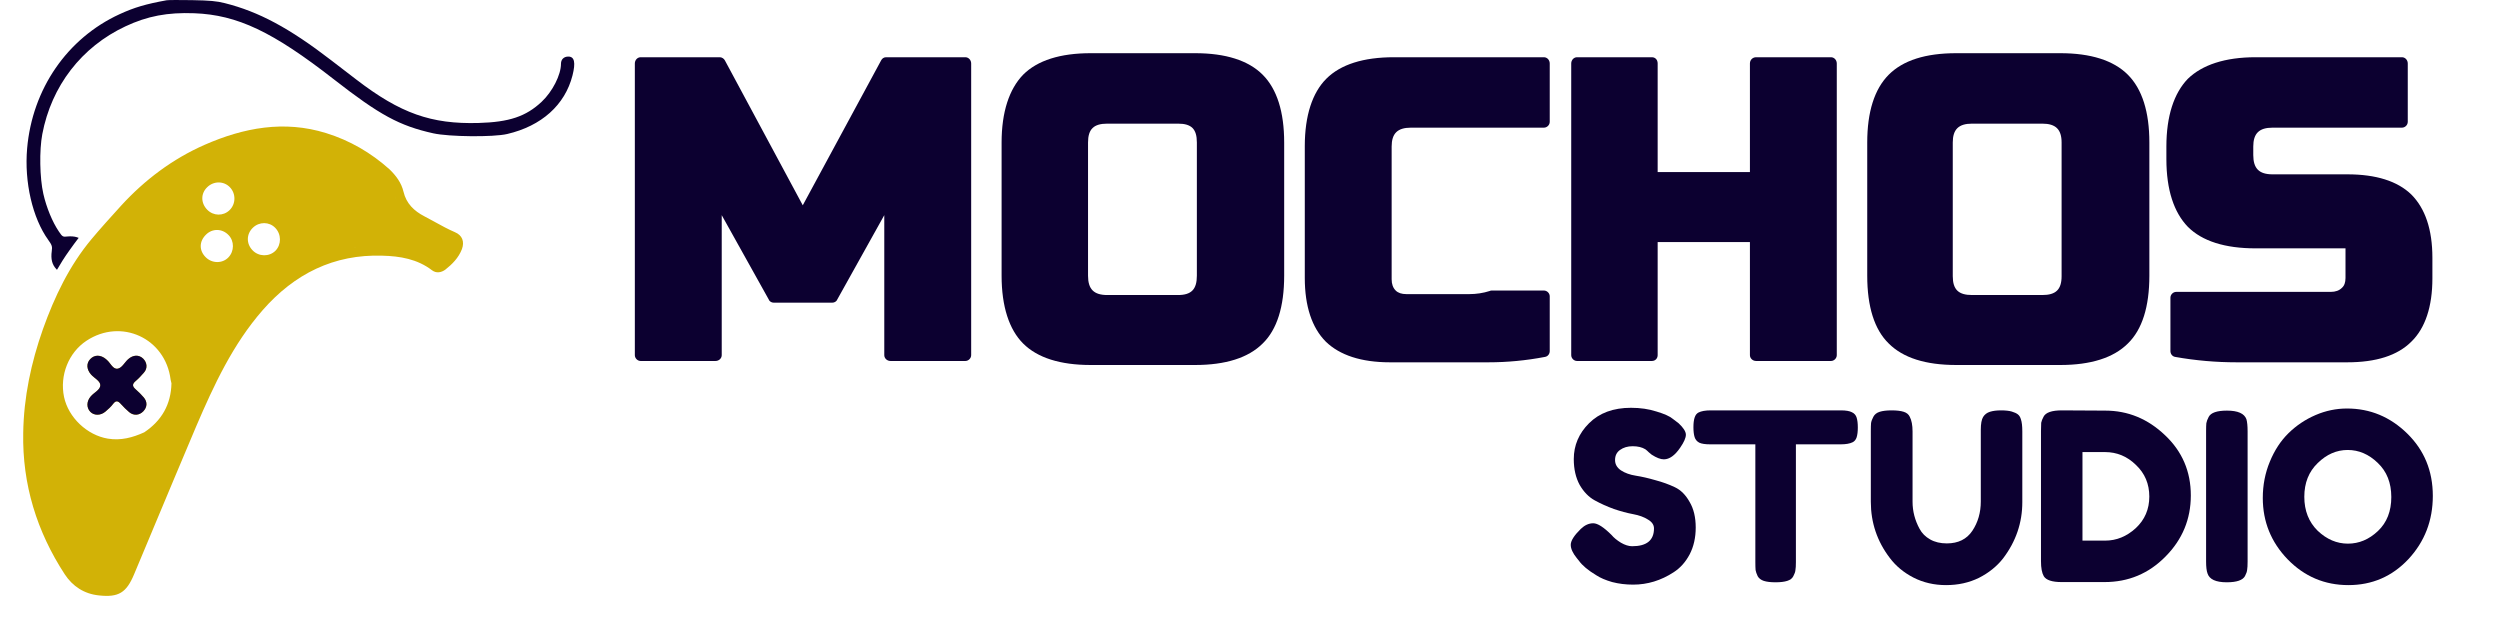 <svg width="94" height="24" viewBox="0 0 94 24" fill="none" xmlns="http://www.w3.org/2000/svg">
<g clip-path="url(#clip0_51_35)">
<path fill-rule="evenodd" clip-rule="evenodd" d="M71.016 2.81C71.555 2.27 72.397 2 73.559 2H77.465C78.61 2 79.469 2.27 80.008 2.81C80.547 3.35 80.816 4.21 80.816 5.357V10.367C80.816 11.531 80.547 12.392 80.008 12.915C79.469 13.454 78.61 13.724 77.465 13.724H73.559C72.397 13.724 71.555 13.454 71.016 12.915C70.478 12.392 70.208 11.531 70.208 10.367V5.357C70.208 4.21 70.478 3.35 71.016 2.81ZM73.424 5.357V10.384C73.424 10.89 73.643 11.093 74.148 11.093H76.792C77.297 11.093 77.516 10.89 77.516 10.384V5.357C77.516 4.868 77.297 4.649 76.792 4.649H74.148C73.643 4.649 73.424 4.868 73.424 5.357Z" fill="#0C0030"/>
<path fill-rule="evenodd" clip-rule="evenodd" d="M38.469 2.81C39.008 2.27 39.866 2 41.011 2H44.934C46.08 2 46.938 2.27 47.477 2.81C48.016 3.35 48.285 4.21 48.285 5.357V10.367C48.285 11.531 48.016 12.392 47.477 12.915C46.938 13.454 46.08 13.724 44.934 13.724H41.011C39.866 13.724 39.008 13.454 38.469 12.915C37.947 12.392 37.66 11.531 37.66 10.367V5.357C37.66 4.21 37.947 3.35 38.469 2.81ZM40.91 5.357V10.367C40.91 10.873 41.129 11.093 41.634 11.093H44.295C44.8 11.093 45.002 10.873 45.002 10.367V5.357C45.002 4.851 44.8 4.649 44.295 4.649H41.634C41.129 4.649 40.91 4.851 40.91 5.357Z" fill="#0C0030"/>
<path d="M82.264 2.962C82.803 2.439 83.662 2.152 84.807 2.152H90.313C90.431 2.152 90.532 2.253 90.532 2.388V4.581C90.532 4.699 90.431 4.8 90.313 4.8H85.447C84.942 4.8 84.723 5.02 84.723 5.509V5.829C84.723 6.335 84.942 6.555 85.447 6.555H88.259C89.336 6.555 90.144 6.808 90.666 7.314C91.188 7.837 91.458 8.63 91.458 9.693V10.469C91.458 11.531 91.188 12.341 90.666 12.847C90.144 13.37 89.336 13.623 88.259 13.623H84.1C83.325 13.623 82.55 13.556 81.793 13.421C81.675 13.404 81.608 13.303 81.608 13.201V11.194C81.608 11.076 81.709 10.975 81.826 10.975H87.636C87.815 10.975 87.956 10.924 88.056 10.823C88.146 10.744 88.191 10.62 88.191 10.452V9.338H84.807C83.662 9.338 82.803 9.068 82.264 8.529C81.742 7.989 81.456 7.145 81.456 5.981V5.509C81.456 4.362 81.742 3.501 82.264 2.962Z" fill="#0C0030"/>
<path d="M65.797 6.47V2.388C65.797 2.253 65.898 2.152 66.032 2.152H68.844C68.962 2.152 69.063 2.253 69.063 2.388V13.353C69.063 13.471 68.962 13.573 68.844 13.573H66.032C65.898 13.573 65.797 13.471 65.797 13.353V9.102H62.328V13.353C62.328 13.471 62.244 13.573 62.109 13.573H59.297C59.179 13.573 59.078 13.471 59.078 13.353V2.388C59.078 2.253 59.179 2.152 59.297 2.152H62.109C62.244 2.152 62.328 2.253 62.328 2.388V6.47H65.797Z" fill="#0C0030"/>
<path d="M49.868 2.962C50.407 2.422 51.266 2.152 52.41 2.152H58.051C58.169 2.152 58.27 2.253 58.27 2.388V4.581C58.27 4.699 58.169 4.8 58.051 4.8H53.05C52.545 4.8 52.326 5.02 52.326 5.509V10.502C52.326 10.682 52.377 10.823 52.478 10.924C52.568 11.014 52.702 11.059 52.882 11.059H55.239C55.509 11.059 55.767 11.02 56.014 10.941C56.036 10.93 56.059 10.924 56.081 10.924H58.051C58.169 10.924 58.27 11.025 58.27 11.143V13.201C58.27 13.303 58.203 13.404 58.085 13.421C57.378 13.556 56.67 13.623 55.963 13.623H52.259C51.181 13.623 50.373 13.353 49.851 12.847C49.329 12.324 49.06 11.514 49.06 10.452V5.492C49.06 4.345 49.346 3.485 49.868 2.962Z" fill="#0C0030"/>
<path d="M33.131 2.27C33.165 2.202 33.232 2.152 33.316 2.152H36.297C36.414 2.152 36.516 2.253 36.516 2.388V13.353C36.516 13.471 36.414 13.573 36.297 13.573H33.485C33.35 13.573 33.249 13.471 33.249 13.353V8.09L31.481 11.261C31.447 11.346 31.363 11.38 31.296 11.38H29.09C29.023 11.38 28.938 11.346 28.905 11.261L27.137 8.09V13.353C27.137 13.471 27.036 13.573 26.901 13.573H24.089C23.971 13.573 23.87 13.471 23.87 13.353V2.388C23.87 2.253 23.971 2.152 24.089 2.152H27.069C27.137 2.152 27.221 2.202 27.255 2.27L30.184 7.719L33.131 2.27Z" fill="#0C0030"/>
<path d="M59.289 20.987C59.136 20.799 59.06 20.632 59.06 20.485C59.06 20.333 59.186 20.133 59.439 19.886C59.586 19.745 59.742 19.675 59.906 19.675C60.071 19.675 60.3 19.822 60.594 20.115C60.676 20.215 60.794 20.312 60.947 20.406C61.099 20.494 61.24 20.538 61.37 20.538C61.916 20.538 62.19 20.315 62.19 19.869C62.19 19.734 62.113 19.622 61.961 19.534C61.814 19.44 61.628 19.373 61.405 19.332C61.182 19.291 60.941 19.226 60.682 19.138C60.423 19.044 60.182 18.935 59.959 18.812C59.736 18.689 59.547 18.495 59.395 18.231C59.248 17.961 59.174 17.638 59.174 17.262C59.174 16.745 59.365 16.296 59.747 15.915C60.135 15.527 60.661 15.333 61.326 15.333C61.678 15.333 61.999 15.38 62.287 15.474C62.581 15.562 62.783 15.653 62.895 15.747L63.116 15.915C63.298 16.085 63.389 16.229 63.389 16.346C63.389 16.463 63.318 16.625 63.177 16.83C62.977 17.124 62.772 17.271 62.56 17.271C62.437 17.271 62.284 17.212 62.102 17.095C62.084 17.083 62.049 17.053 61.996 17.007C61.949 16.96 61.905 16.921 61.864 16.892C61.74 16.816 61.581 16.778 61.387 16.778C61.199 16.778 61.041 16.825 60.911 16.919C60.788 17.007 60.726 17.133 60.726 17.297C60.726 17.456 60.8 17.585 60.947 17.685C61.099 17.785 61.287 17.852 61.511 17.887C61.734 17.922 61.978 17.978 62.243 18.055C62.507 18.125 62.751 18.213 62.974 18.319C63.198 18.424 63.383 18.609 63.53 18.874C63.683 19.132 63.759 19.452 63.759 19.834C63.759 20.215 63.683 20.553 63.53 20.846C63.377 21.134 63.177 21.357 62.93 21.516C62.454 21.827 61.946 21.982 61.405 21.982C61.129 21.982 60.867 21.95 60.62 21.886C60.373 21.815 60.173 21.73 60.021 21.63C59.709 21.442 59.492 21.26 59.368 21.084L59.289 20.987Z" fill="#0C0030"/>
<path d="M64.317 15.43H69.219C69.407 15.43 69.545 15.454 69.633 15.501C69.722 15.542 69.781 15.609 69.81 15.703C69.839 15.797 69.854 15.92 69.854 16.073C69.854 16.226 69.839 16.349 69.81 16.443C69.781 16.531 69.731 16.593 69.66 16.628C69.554 16.681 69.404 16.707 69.21 16.707H67.526V21.137C67.526 21.272 67.52 21.372 67.508 21.436C67.503 21.501 67.476 21.577 67.429 21.665C67.388 21.748 67.312 21.806 67.2 21.841C67.088 21.877 66.941 21.894 66.759 21.894C66.577 21.894 66.43 21.877 66.318 21.841C66.212 21.806 66.136 21.748 66.089 21.665C66.048 21.577 66.021 21.501 66.01 21.436C66.004 21.366 66.001 21.263 66.001 21.128V16.707H64.308C64.12 16.707 63.981 16.687 63.893 16.645C63.805 16.599 63.746 16.528 63.717 16.434C63.688 16.34 63.673 16.217 63.673 16.064C63.673 15.912 63.688 15.791 63.717 15.703C63.746 15.609 63.796 15.545 63.867 15.509C63.973 15.457 64.123 15.43 64.317 15.43Z" fill="#0C0030"/>
<path d="M74.566 15.677C74.625 15.583 74.71 15.518 74.822 15.483C74.934 15.448 75.072 15.43 75.237 15.43C75.407 15.43 75.542 15.445 75.642 15.474C75.742 15.504 75.819 15.539 75.871 15.58C75.924 15.621 75.963 15.683 75.986 15.765C76.021 15.865 76.039 16.017 76.039 16.223V18.882C76.039 19.657 75.798 20.362 75.316 20.996C75.081 21.296 74.778 21.539 74.408 21.727C74.037 21.909 73.626 22 73.173 22C72.727 22 72.318 21.906 71.948 21.718C71.583 21.53 71.286 21.284 71.057 20.979C70.581 20.356 70.343 19.652 70.343 18.865V16.214C70.343 16.073 70.346 15.97 70.352 15.906C70.363 15.835 70.393 15.756 70.44 15.668C70.487 15.58 70.566 15.518 70.678 15.483C70.79 15.448 70.939 15.43 71.128 15.43C71.316 15.43 71.466 15.448 71.577 15.483C71.689 15.518 71.765 15.58 71.806 15.668C71.877 15.803 71.912 15.988 71.912 16.223V18.865C71.912 19.223 72.001 19.564 72.177 19.886C72.265 20.051 72.397 20.183 72.574 20.283C72.75 20.383 72.959 20.432 73.2 20.432C73.629 20.432 73.949 20.274 74.161 19.957C74.372 19.64 74.478 19.273 74.478 18.856V16.161C74.478 15.932 74.508 15.771 74.566 15.677Z" fill="#0C0030"/>
<path d="M77.525 15.43L79.157 15.439C80.009 15.439 80.758 15.747 81.405 16.364C82.052 16.974 82.375 17.729 82.375 18.627C82.375 19.52 82.058 20.286 81.423 20.926C80.794 21.566 80.03 21.886 79.13 21.886H77.517C77.158 21.886 76.935 21.812 76.846 21.665C76.776 21.542 76.741 21.354 76.741 21.102V16.205C76.741 16.064 76.744 15.961 76.749 15.897C76.761 15.832 76.791 15.756 76.838 15.668C76.92 15.509 77.149 15.43 77.525 15.43ZM79.157 20.327C79.58 20.327 79.962 20.171 80.303 19.86C80.644 19.543 80.814 19.147 80.814 18.671C80.814 18.195 80.647 17.799 80.312 17.482C79.983 17.159 79.595 16.998 79.148 16.998H78.301V20.327H79.157Z" fill="#0C0030"/>
<path d="M82.949 16.214C82.949 16.079 82.952 15.979 82.958 15.915C82.97 15.844 82.999 15.765 83.046 15.677C83.128 15.518 83.358 15.439 83.734 15.439C84.145 15.439 84.389 15.548 84.466 15.765C84.495 15.865 84.51 16.017 84.51 16.223V21.119C84.51 21.26 84.504 21.363 84.492 21.428C84.486 21.492 84.46 21.569 84.413 21.657C84.33 21.815 84.101 21.894 83.725 21.894C83.314 21.894 83.073 21.783 83.002 21.56C82.967 21.466 82.949 21.316 82.949 21.111V16.214Z" fill="#0C0030"/>
<path d="M88.247 15.36C89.117 15.36 89.872 15.674 90.513 16.302C91.154 16.93 91.474 17.711 91.474 18.645C91.474 19.572 91.168 20.365 90.557 21.023C89.946 21.674 89.193 22 88.3 22C87.406 22 86.645 21.677 86.016 21.031C85.393 20.386 85.081 19.616 85.081 18.724C85.081 18.237 85.17 17.782 85.346 17.359C85.522 16.93 85.757 16.572 86.051 16.284C86.345 15.997 86.683 15.771 87.065 15.606C87.447 15.442 87.841 15.36 88.247 15.36ZM86.642 18.68C86.642 19.202 86.81 19.628 87.145 19.957C87.486 20.28 87.865 20.441 88.282 20.441C88.7 20.441 89.076 20.283 89.411 19.966C89.746 19.649 89.913 19.223 89.913 18.689C89.913 18.154 89.743 17.726 89.402 17.403C89.067 17.08 88.691 16.919 88.273 16.919C87.856 16.919 87.48 17.083 87.145 17.412C86.81 17.735 86.642 18.157 86.642 18.68Z" fill="#0C0030"/>
<path d="M5.387 13.488C5.226 13.329 5.006 13.339 4.816 13.508C4.772 13.549 4.731 13.599 4.69 13.65L4.69 13.65C4.607 13.752 4.525 13.852 4.414 13.865C4.297 13.874 4.222 13.776 4.145 13.676L4.144 13.676L4.144 13.676C4.102 13.621 4.06 13.565 4.009 13.526C4.004 13.524 4.001 13.52 3.998 13.516L3.998 13.516C3.996 13.513 3.995 13.511 3.993 13.509C3.786 13.333 3.556 13.331 3.394 13.501C3.241 13.663 3.253 13.885 3.422 14.08C3.463 14.128 3.516 14.17 3.569 14.213C3.671 14.295 3.77 14.375 3.773 14.483C3.772 14.6 3.669 14.682 3.565 14.765L3.565 14.765C3.509 14.809 3.453 14.854 3.412 14.904C3.253 15.088 3.245 15.33 3.398 15.486C3.54 15.63 3.785 15.63 3.963 15.477C4.068 15.391 4.17 15.296 4.25 15.19C4.361 15.042 4.442 15.074 4.548 15.193C4.643 15.3 4.748 15.402 4.857 15.496C5.025 15.638 5.241 15.621 5.392 15.462C5.539 15.306 5.547 15.109 5.405 14.942C5.31 14.834 5.21 14.732 5.101 14.638C4.979 14.53 4.962 14.446 5.096 14.332C5.212 14.235 5.317 14.12 5.413 14.009C5.553 13.85 5.535 13.639 5.387 13.488Z" fill="#D2B206"/>
<path fill-rule="evenodd" clip-rule="evenodd" d="M4.562 7.724C5.446 6.76 6.488 5.977 7.692 5.446C9.163 4.801 10.684 4.514 12.261 5.004C13.153 5.28 13.947 5.742 14.645 6.366C14.892 6.606 15.091 6.869 15.172 7.21C15.277 7.656 15.573 7.935 15.958 8.134C16.091 8.203 16.222 8.275 16.353 8.347L16.353 8.347L16.353 8.347C16.6 8.483 16.846 8.619 17.105 8.73C17.385 8.847 17.47 9.087 17.369 9.366C17.243 9.695 17.004 9.934 16.741 10.141C16.595 10.246 16.408 10.287 16.242 10.161C15.691 9.739 15.038 9.63 14.381 9.614C12.553 9.553 11.069 10.299 9.877 11.661C8.754 12.946 8.045 14.475 7.38 16.023C6.824 17.336 6.274 18.65 5.724 19.964L5.724 19.965C5.496 20.509 5.268 21.054 5.04 21.598C4.753 22.283 4.461 22.469 3.723 22.388C3.163 22.331 2.73 22.044 2.434 21.593C1.384 19.984 0.836 18.212 0.873 16.279C0.893 14.937 1.169 13.639 1.615 12.374C2.053 11.15 2.608 9.987 3.443 8.989C3.711 8.665 4.274 8.037 4.562 7.724ZM13.315 9.277C13.338 9.3 13.357 9.298 13.38 9.277H13.38C13.357 9.297 13.334 9.296 13.315 9.277ZM13.32 9.277C13.318 9.277 13.316 9.277 13.315 9.277L13.32 9.277ZM4.781 17.803C4.815 17.791 4.846 17.777 4.874 17.759C4.846 17.777 4.815 17.791 4.781 17.803C4.639 17.826 4.575 17.933 4.512 18.037L4.512 18.037C4.498 18.061 4.484 18.084 4.469 18.107C4.027 18.8 3.84 19.587 3.662 20.373C3.649 20.432 3.635 20.49 3.621 20.548C3.585 20.695 3.549 20.841 3.54 20.989C3.536 21.31 3.358 21.488 3.115 21.65C3.091 21.667 3.071 21.676 3.053 21.679C3.071 21.676 3.091 21.667 3.115 21.65C3.358 21.488 3.536 21.31 3.54 20.989C3.549 20.841 3.585 20.695 3.621 20.548C3.635 20.49 3.649 20.432 3.662 20.373C3.84 19.587 4.027 18.8 4.469 18.107C4.484 18.084 4.498 18.061 4.512 18.037C4.575 17.933 4.639 17.826 4.781 17.803ZM13.493 9.261L13.493 9.261C14.227 9.2 14.949 9.249 15.658 9.456C16.007 9.561 16.169 9.464 16.351 9.119C16.374 9.075 16.391 9.034 16.401 8.994C16.391 9.034 16.374 9.075 16.351 9.119C16.169 9.464 16.007 9.561 15.658 9.456C14.949 9.249 14.227 9.2 13.493 9.261ZM13.427 9.249C13.413 9.254 13.399 9.263 13.385 9.273L13.385 9.273C13.399 9.263 13.413 9.254 13.427 9.249ZM14.843 7.327C14.865 7.417 14.891 7.501 14.924 7.581C14.891 7.501 14.864 7.417 14.843 7.327C14.77 7.043 14.584 6.816 14.373 6.614L14.373 6.614C14.584 6.816 14.77 7.043 14.843 7.327ZM7.794 7.888C7.546 7.636 7.544 7.276 7.791 7.039C8.035 6.8 8.414 6.8 8.645 7.041C8.877 7.282 8.87 7.673 8.629 7.904C8.394 8.13 8.026 8.124 7.794 7.888ZM6.447 14.409C6.431 15.204 6.08 15.817 5.424 16.255C4.989 16.453 4.544 16.573 4.058 16.493C3.275 16.364 2.573 15.7 2.408 14.926C2.239 14.112 2.578 13.26 3.249 12.814C4.555 11.949 6.221 12.714 6.415 14.274C6.418 14.304 6.427 14.334 6.435 14.364C6.439 14.379 6.443 14.394 6.447 14.409ZM8.592 8.837C8.353 8.588 7.982 8.584 7.744 8.824C7.485 9.077 7.482 9.42 7.733 9.67C7.97 9.911 8.363 9.915 8.588 9.678C8.812 9.446 8.815 9.064 8.592 8.837ZM9.509 8.562C9.75 8.33 10.121 8.334 10.346 8.564C10.583 8.805 10.585 9.193 10.358 9.427C10.125 9.661 9.729 9.654 9.498 9.413C9.256 9.166 9.259 8.801 9.509 8.562Z" fill="#D2B206"/>
<path d="M6.264 0.01C5.473 0.155 5.046 0.281 4.496 0.534C2.528 1.438 1.214 3.346 1.02 5.581C0.91 6.846 1.222 8.198 1.814 9.021C1.956 9.22 1.971 9.265 1.946 9.446C1.906 9.738 1.958 9.948 2.113 10.113C2.123 10.124 2.133 10.135 2.142 10.145C2.266 9.928 2.42 9.681 2.605 9.422C2.733 9.241 2.851 9.082 2.958 8.943L2.881 8.917C2.806 8.891 2.657 8.879 2.549 8.891C2.36 8.912 2.35 8.907 2.212 8.703C1.971 8.348 1.745 7.8 1.63 7.29C1.493 6.689 1.475 5.652 1.59 5.045C1.934 3.231 3.066 1.764 4.718 0.99C5.543 0.603 6.298 0.46 7.307 0.498C8.925 0.56 10.253 1.189 12.56 2.988C14.277 4.327 15.02 4.73 16.292 5.013C16.884 5.145 18.55 5.161 19.069 5.039C20.362 4.737 21.243 3.947 21.526 2.836C21.649 2.349 21.6 2.127 21.368 2.127C21.202 2.127 21.093 2.234 21.093 2.396C21.093 2.816 20.773 3.446 20.365 3.828C19.775 4.381 19.146 4.592 17.99 4.624C16.214 4.673 15.055 4.262 13.405 2.997C13.154 2.805 12.723 2.474 12.446 2.261C10.878 1.054 9.729 0.438 8.448 0.117C8.146 0.041 7.89 0.017 7.222 0.005C6.758 -0.003 6.327 -0.001 6.264 0.01Z" fill="#0C0030"/>
<path d="M5.387 13.488C5.534 13.639 5.552 13.85 5.413 14.008C5.316 14.12 5.211 14.234 5.095 14.332C4.962 14.446 4.978 14.53 5.101 14.638C5.21 14.732 5.31 14.834 5.404 14.942C5.546 15.109 5.539 15.306 5.391 15.462C5.241 15.62 5.024 15.638 4.857 15.496C4.748 15.402 4.642 15.3 4.547 15.193C4.442 15.073 4.361 15.042 4.25 15.19C4.17 15.296 4.068 15.39 3.963 15.477C3.784 15.63 3.54 15.63 3.398 15.486C3.245 15.329 3.252 15.088 3.412 14.904C3.531 14.759 3.771 14.662 3.772 14.483C3.768 14.319 3.542 14.219 3.422 14.08C3.252 13.885 3.24 13.662 3.394 13.501C3.555 13.331 3.786 13.333 3.992 13.509C3.998 13.515 4.001 13.523 4.009 13.526C4.151 13.637 4.233 13.88 4.413 13.864C4.579 13.846 4.68 13.631 4.816 13.508C5.006 13.338 5.225 13.329 5.387 13.488V13.488Z" fill="#0C0030"/>
</g>
<defs>
<clipPath id="clip0_51_35">
<rect width="93" height="24" fill="white" transform="translate(0.87)"/>
</clipPath>
</defs>
</svg>
